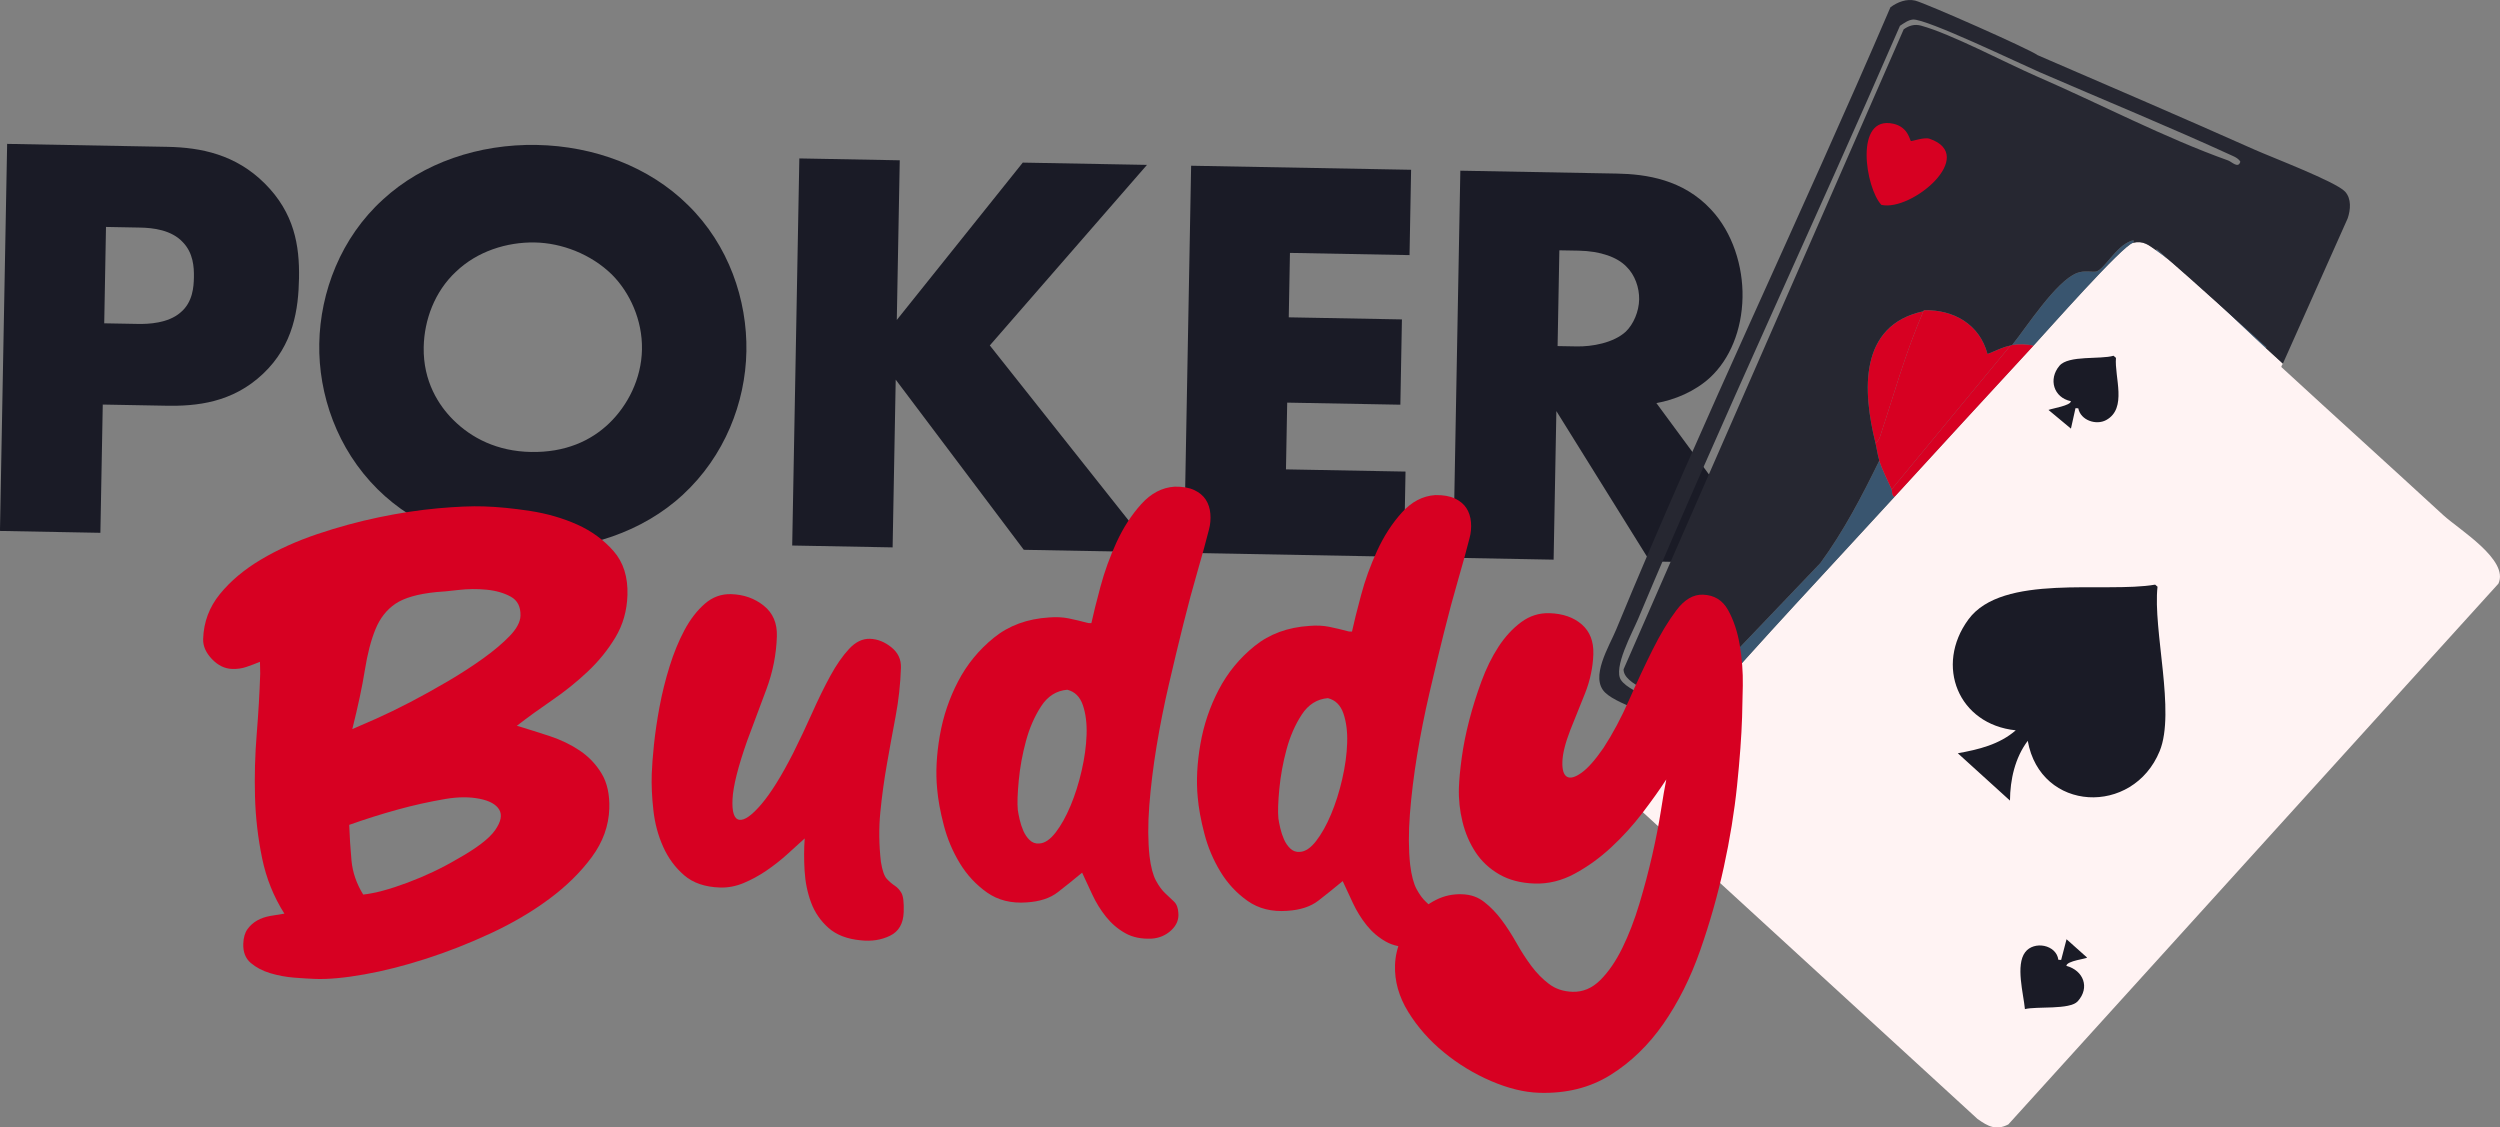 <?xml version="1.0" encoding="UTF-8"?>
<svg id="Calque_1" data-name="Calque 1" xmlns="http://www.w3.org/2000/svg" viewBox="0 0 735.67 331.78">
  <rect x="0" y="0" width="735.67" height="331.78" fill="#808080" stroke="none"/>
  <defs>
    <style>
      .cls-1 {
        fill: #456481;
      }

      .cls-2 {
        fill: #d70022;
      }

      .cls-3 {
        fill: #39556f;
      }

      .cls-4 {
        fill: #262731;
      }

      .cls-5 {
        fill: #1a1b26;
      }

      .cls-6 {
        fill: #fff3f3;
      }
    </style>
  </defs>
  <g>
    <path class="cls-5" d="M30.24,119.05l-.7,37.74-29.55-.55L2.1,42.34l47.14.87c9.9.18,20.12,2.25,28.67,10.78,8.72,8.7,10.25,18.3,10.08,27.86-.17,9.05-1.56,19.62-10.6,28.16-9.04,8.55-19.65,9.55-28.53,9.38l-18.62-.34ZM30.68,95.14l9.9.18c3.07.06,8.89-.18,12.53-3.36,3.64-3.01,3.9-7.62,3.95-10.35.06-3.07-.21-7.18-3.23-10.31-3.35-3.65-8.81-4.26-12.56-4.33l-10.08-.19-.52,28.35Z"/>
    <path class="cls-5" d="M200.93,145.61c-11.82,10.89-28.32,16.39-45.23,16.08-16.91-.31-33.19-6.42-44.6-17.74-11.91-11.84-17.42-27.83-17.15-42.86.28-15.2,6.38-31.15,18.72-42.36,11.82-10.89,28.32-16.39,45.23-16.08,16.91.31,33.2,6.42,44.6,17.74,11.91,11.67,17.42,27.83,17.14,43.03-.28,15.03-6.38,30.8-18.72,42.19ZM134.15,79.97c-6.26,5.86-9.32,14.18-9.47,22.21-.19,10.08,4.47,17.17,8.66,21.34,5.37,5.39,12.98,9.29,22.89,9.48,10.08.19,17.66-3.26,23.05-8.46,5.39-5.2,9.46-12.98,9.63-21.69s-3.62-16.81-8.82-22.03c-6.21-6.09-14.86-9.33-22.72-9.47-8.2-.15-16.96,2.59-23.22,8.63Z"/>
    <path class="cls-5" d="M263.9,94.15l37.07-46.3,36.55.67-46.25,53.13,48.25,60.85-38.25-.71-37.69-50.07-.91,49.36-29.55-.55,2.1-113.91,29.55.55-.87,46.96Z"/>
    <path class="cls-5" d="M414.77,75.07l-35.18-.65-.35,18.96,33.3.61-.46,25.1-33.3-.61-.36,19.64,35.18.65-.46,25.1-64.73-1.19,2.1-113.91,64.73,1.19-.46,25.1Z"/>
    <path class="cls-5" d="M475.86,51.08c8.54.16,19.44,1.73,27.65,10.59,6.37,6.78,9.43,16.75,9.26,25.8-.18,9.73-3.75,18.21-9.49,23.57-4.52,4.19-10.54,6.64-15.86,7.57l34.83,47.28-36.72-.68-27.54-44.24-.81,43.72-29.55-.55,2.1-113.91,46.11.85ZM458.35,101.84l5.64.1c4.44.08,10.78-1,14.43-4.35,2.26-2.18,3.87-5.91,3.93-9.49.06-3.42-1.23-7.2-3.75-9.64-2.68-2.78-7.6-4.58-14.09-4.7l-5.64-.1-.52,28.18Z"/>
  </g>
  <g>
    <path class="cls-6" d="M634.48,73.67c9.54,6.71,23.23,20.43,32.29,28.77,1.66,1.53,3.35,3.05,5.01,4.58.04.04-.65.81-.39,1.05,15.82,14.55,31.77,28.97,47.59,43.52,4.62,4.25,19.48,13.18,16.22,20.16l-144.21,159.13c-3.62,1.87-6.01.56-9.06-1.6l-99.56-91.25c-4.53-6.71,7.41-15.45,11.5-20.36.74-.89,1.19-2.48,1.93-3.35.96-1.13,1.88-2.34,2.84-3.46.21-.24.68-.66,1.05-1.09,18.47-21.34,38.69-42.66,57.81-63.58,13.56-14.84,27.23-29.66,40.86-44.45,4.05-4.39,26.23-29.52,29.31-30.28s4.65.7,6.8,2.21Z"/>
    <path class="cls-5" d="M634.18,172.03l.71.62c-1.4,12.73,5.33,36.86.64,48.36-7.84,19.19-35.09,18.03-38.83-3.01-3.77,5-5.18,11.43-5.23,17.59l-15.35-13.93c6.11-1.1,12.23-2.56,17.05-6.75-16.91-1.73-23.91-19.06-13.92-32.64,10.03-13.64,40.14-7.66,54.94-10.23Z"/>
    <path class="cls-5" d="M621.95,104.69l.71.62c-.48,5.67,3.4,14.86-2.88,18.3-2.95,1.61-7.52.08-8.21-3.45l-.82-.05-1.34,6.02-6.61-5.5c1.11-.45,6.61-1.29,6.58-2.58-5.06-1.04-6.69-6.47-3.35-10.42,2.67-3.16,12.11-1.8,15.92-2.95Z"/>
    <path class="cls-5" d="M608.12,276.39l6.03,5.38c.03.36-6.02.95-6.08,2.45,5.04,1.37,6.98,6.39,3.35,10.42-2.33,2.59-12.14,1.43-15.55,2.31-.42-4.53-2.8-12.94.07-16.74,2.61-3.46,9.18-2.22,9.77,2.22l.82.05,1.59-6.09Z"/>
    <path class="cls-1" d="M666.64,101.94l.32.18-.18.32c-9.06-8.34-22.76-22.06-32.29-28.77l.18-.32c10.23,8.88,20.82,17.62,30.13,26.25.41.38,1.38,1.86,1.84,2.33Z"/>
  </g>
  <path class="cls-3" d="M556.65,144c.22.5-.08,1.88.86,2.19-19.12,20.92-39.34,42.24-57.81,63.58-2.45-1.44-5.13-2.44-7.71-3.58l4.15.9,39.53-41.39c6.87-9.37,12.26-19.75,17.35-30.16.93,2.93,2.4,5.66,3.63,8.46Z"/>
  <path class="cls-3" d="M627.69,71.46c-3.08.76-25.26,25.89-29.31,30.28-1.82-.48-4.43-.51-6.26-.2,4.32-5.4,12.81-18.64,18.97-21.16,2.32-.95,4.79-.2,5.8-.49,2.38-.68,5.74-7.28,10-8.9.38-.15,1.51-.63.8.46Z"/>
  <polygon class="cls-3" points="666.96 102.12 666.64 101.94 667.72 100.44 666.96 102.12"/>
  <g>
    <path class="cls-2" d="M598.37,101.74c-13.63,14.79-27.3,29.61-40.86,44.45-.94-.32-.64-1.7-.86-2.19l34.96-42.32c.06-.01.2-.09.5-.14,1.83-.31,4.44-.28,6.26.2Z"/>
    <path class="cls-2" d="M556.65,144c-1.23-2.8-2.7-5.53-3.63-8.46-.53-1.67-.75-3.63-1.17-5.35.57.15,1.2-1.19,1.33-1.57,4.32-12.95,7.26-24.12,12.8-37.02.05-.11.14-.21.18-.32,8.75-.18,16.35,4.13,18.71,12.89,2.3-.86,4.29-2,6.74-2.49l-34.96,42.32Z"/>
    <path class="cls-2" d="M551.85,130.19c-3.69-14.95-4.99-34.43,14.13-38.59-5.54,12.9-8.48,24.07-12.8,37.02-.13.38-.76,1.72-1.33,1.57Z"/>
  </g>
  <path class="cls-4" d="M690.08,56.39c-2.64-2.89-21.66-10.13-26.65-12.36h0c-21.2-9.44-42.55-18.61-63.85-27.81-2.08-1.64-32.93-15.29-36-16.04-2.53-.61-5.22.42-7.29,1.97-26.29,61.26-55.3,121.52-80.71,183.13h0c-2.04,4.94-7.82,14.08-3.23,18.53,4.11,3.98,17.92,7.46,23.46,10.52.96-1.13,1.88-2.34,2.84-3.46-4.8-2.86-18.75-6.47-21.64-10.75-2.39-3.54,3.32-13.92,5.01-17.93h0c24.59-58.63,51.73-116.28,77.08-174.6,1.11-.73,2.44-1.73,3.82-1.84,3.85-.31,31.34,12.91,37.19,15.45h0c18.93,8.21,38.2,16.1,56.94,24.69.83.38,1.75.85,2.21,1.7h0c-.6,2.12-2.53,0-3.61-.38-18.58-6.63-38.01-16.79-56.28-24.73-9.28-4.04-25.24-12.53-34.09-14.94-1.87-.51-3.55-.02-5.09,1.1l-82.42,188.3c-.13,4.47,10.51,7.6,14.22,9.24l4.15.9,39.53-41.39c6.87-9.37,12.26-19.75,17.35-30.16-.53-1.67-.75-3.63-1.17-5.35-3.69-14.95-4.99-34.43,14.13-38.59.05-.11.14-.21.18-.32,8.75-.18,16.35,4.13,18.71,12.89,2.3-.86,4.29-2,6.74-2.49.06-.01.2-.09.5-.14,4.32-5.4,12.81-18.64,18.97-21.16,2.32-.95,4.79-.2,5.8-.49,2.38-.68,5.74-7.28,10-8.9.38-.15,1.51-.63.8.46,2.98-.73,4.65.7,6.8,2.21l.18-.32c10.23,8.88,31.51,28.11,31.97,28.59l.32.18-.18.32c1.66,1.53,3.35,3.05,5.01,4.58l19.07-42.75c.84-2.5,1.17-5.74-.78-7.88ZM657.35,44.99c.02-.11,1.15-1.55,1.5-1.95-.36.4-1.48,1.84-1.5,1.95-.22,1.13,1.75,1.05,1.95,2.07-.2-1.02-2.17-.95-1.95-2.07Z"/>
  <path class="cls-2" d="M567.8,40.83c14.32,4.91-5.22,21.47-14.17,19.46-4.67-4.94-8.09-26.48,3.54-23.87,4.4.99,4.81,4.9,5.15,5.08.24.14,3.9-1.21,5.48-.67Z"/>
  <g>
    <path class="cls-2" d="M83.69,268.86c-3.15-4.95-5.34-10.39-6.56-16.32-1.22-5.92-1.92-11.95-2.09-18.08-.17-6.13,0-12.28.5-18.45.5-6.17.85-12.1,1.03-17.8l-.07-3.46c-1.37.56-2.7,1.07-4.01,1.51-1.3.44-2.69.64-4.16.59-2.21-.07-4.2-1.05-5.98-2.92-1.78-1.88-2.64-3.84-2.57-5.91.16-4.97,1.8-9.37,4.94-13.22,3.13-3.84,7.17-7.23,12.11-10.16,4.94-2.93,10.45-5.42,16.53-7.47,6.08-2.05,12.15-3.7,18.2-4.96,6.05-1.26,11.82-2.13,17.3-2.63,5.48-.49,9.99-.68,13.55-.56,4.17.13,8.73.59,13.67,1.35,4.95.77,9.53,2.1,13.77,3.99,4.23,1.9,7.8,4.5,10.7,7.81,2.9,3.31,4.26,7.63,4.09,12.96-.15,4.61-1.33,8.75-3.55,12.44-2.22,3.69-4.95,7.06-8.2,10.11-3.24,3.05-6.73,5.85-10.46,8.4-3.72,2.55-7.17,5.05-10.33,7.49,3.16.95,6.38,1.97,9.66,3.04,3.28,1.08,6.24,2.51,8.88,4.29,2.64,1.79,4.78,4.04,6.41,6.76,1.63,2.72,2.38,6.14,2.25,10.26-.16,5.09-1.88,9.86-5.16,14.3s-7.46,8.56-12.55,12.33c-5.09,3.78-10.82,7.14-17.17,10.09-6.35,2.95-12.69,5.44-19.02,7.48-6.33,2.04-12.36,3.58-18.1,4.6-5.74,1.03-10.57,1.48-14.5,1.35-1.72-.06-3.8-.19-6.25-.38-2.45-.2-4.8-.64-7.05-1.32-2.25-.68-4.15-1.68-5.7-3-1.55-1.32-2.29-3.2-2.21-5.62.06-1.82.47-3.26,1.24-4.33.77-1.07,1.72-1.91,2.84-2.55,1.12-.63,2.4-1.07,3.82-1.33,1.42-.26,2.81-.48,4.16-.68ZM103.67,214.55c1.61-.68,3.95-1.69,7-3.05,3.05-1.36,6.38-2.98,10.01-4.86,3.62-1.89,7.34-3.95,11.15-6.19,3.81-2.24,7.29-4.5,10.43-6.76,3.14-2.26,5.73-4.46,7.76-6.57,2.03-2.12,3.08-4.09,3.14-5.9.09-2.66-.87-4.55-2.86-5.64-1.99-1.09-4.36-1.78-7.11-2.05-2.75-.27-5.55-.24-8.38.09-2.84.33-4.99.54-6.46.61-5.42.55-9.41,1.7-11.98,3.43-2.57,1.74-4.53,4.22-5.86,7.45-1.33,3.23-2.38,7.26-3.15,12.09-.77,4.83-2,10.61-3.69,17.35ZM106.88,263.24c3.45-.37,7.78-1.54,13-3.49,5.22-1.95,10.08-4.25,14.58-6.9,5.75-3.21,9.49-6.06,11.23-8.55,1.74-2.49,2.14-4.51,1.21-6.06-.93-1.55-2.86-2.61-5.79-3.19-2.93-.58-6.24-.57-9.94.04-4.81.82-9.57,1.87-14.28,3.18-4.71,1.3-9.42,2.79-14.13,4.46.13,3.52.35,7.02.67,10.49.32,3.47,1.47,6.81,3.45,10.03Z"/>
    <path class="cls-2" d="M236.83,246.69c-1.52,1.41-3.26,2.99-5.22,4.74-1.96,1.76-4.01,3.36-6.14,4.81-2.14,1.45-4.35,2.65-6.65,3.61-2.3.96-4.62,1.4-6.95,1.32-4.41-.14-7.94-1.35-10.56-3.62-2.63-2.27-4.69-5.06-6.17-8.39-1.49-3.32-2.45-6.9-2.87-10.74-.43-3.84-.59-7.39-.48-10.66.07-2.18.28-5.02.64-8.53.36-3.51.91-7.25,1.65-11.23.74-3.98,1.73-7.95,2.96-11.91,1.23-3.96,2.7-7.52,4.39-10.69,1.7-3.16,3.68-5.73,5.96-7.72,2.27-1.99,4.88-2.94,7.82-2.84,3.68.12,6.86,1.25,9.55,3.4,2.69,2.15,3.98,5.16,3.85,9.04-.17,5.33-1.2,10.52-3.08,15.55-1.88,5.03-3.76,10.07-5.64,15.1-2.7,7.68-4.15,13.42-4.33,17.24-.19,3.82.48,5.84,2.01,6.07,1.53.23,3.69-1.31,6.5-4.61,2.81-3.3,5.91-8.3,9.32-14.98,1.97-3.94,3.84-7.91,5.63-11.92,1.79-4.01,3.56-7.62,5.32-10.84,1.76-3.22,3.59-5.86,5.5-7.92,1.91-2.06,3.96-3.06,6.17-2.99s4.3.9,6.27,2.48c1.97,1.58,2.92,3.58,2.84,6.01-.16,4.85-.68,9.62-1.57,14.33-.89,4.7-1.75,9.41-2.57,14.11-.83,4.7-1.47,9.42-1.93,14.13-.46,4.72-.4,9.57.17,14.56.41,2.56,1,4.25,1.77,5.06.77.82,1.55,1.48,2.33,1.99.78.51,1.43,1.23,1.96,2.16.52.93.74,2.78.65,5.57-.11,3.39-1.44,5.72-4,6.97-2.56,1.25-5.42,1.71-8.6,1.36-4.04-.37-7.22-1.6-9.55-3.67-2.33-2.08-4.03-4.56-5.1-7.44-1.07-2.88-1.71-6-1.91-9.34-.2-3.34-.19-6.53.03-9.55Z"/>
    <path class="cls-2" d="M321.16,183.36c.57-2.65,1.46-6.2,2.65-10.65,1.19-4.45,2.77-8.83,4.75-13.13,1.98-4.3,4.4-8.05,7.27-11.23,2.86-3.18,6.14-4.9,9.83-5.14,2.33-.04,4.25.29,5.77,1,1.51.72,2.64,1.66,3.4,2.84.76,1.18,1.21,2.56,1.34,4.14.13,1.58,0,3.16-.43,4.72-.85,3.37-1.96,7.43-3.34,12.18-1.38,4.75-2.78,9.95-4.19,15.61-1.41,5.66-2.83,11.56-4.25,17.7-1.43,6.14-2.63,12.23-3.63,18.26-.99,6.04-1.7,11.84-2.13,17.4-.43,5.57-.4,10.54.07,14.92.39,3.17,1.02,5.55,1.89,7.16.87,1.61,1.78,2.85,2.73,3.73.95.88,1.81,1.7,2.59,2.45.77.75,1.2,1.86,1.27,3.32.18,1.95-.52,3.65-2.1,5.12-1.58,1.47-3.48,2.28-5.69,2.45-3.07.15-5.7-.39-7.86-1.62-2.17-1.22-4.05-2.83-5.64-4.82-1.59-1.99-2.93-4.16-4.02-6.5-1.09-2.34-2.1-4.49-3.01-6.47-2.53,2.1-4.92,4.03-7.18,5.77-2.26,1.75-5.31,2.74-9.12,2.98-4.55.34-8.45-.64-11.69-2.92-3.24-2.29-5.91-5.16-8.01-8.63-2.1-3.46-3.67-7.18-4.7-11.16-1.04-3.97-1.69-7.54-1.96-10.71-.46-4.75-.2-9.95.78-15.62.98-5.67,2.78-11.01,5.4-16.02,2.61-5.01,6.13-9.29,10.54-12.85,4.41-3.56,9.81-5.54,16.21-5.94,2.09-.17,4.02-.08,5.79.28,1.77.36,3.68.82,5.75,1.37l.92.03ZM314.08,202.97c-3.2.26-5.77,1.88-7.7,4.85-1.94,2.97-3.43,6.38-4.47,10.23-1.04,3.85-1.75,7.71-2.12,11.58-.37,3.87-.47,6.78-.28,8.73.1.73.28,1.68.55,2.84.27,1.16.63,2.27,1.09,3.31.46,1.05,1.07,1.95,1.85,2.7.77.75,1.71,1.09,2.82,1,1.59-.07,3.19-1.14,4.8-3.21,1.6-2.07,3.07-4.69,4.4-7.87,1.33-3.17,2.42-6.62,3.28-10.36.86-3.73,1.34-7.26,1.45-10.6.11-3.33-.26-6.22-1.1-8.68-.84-2.45-2.36-3.96-4.55-4.51Z"/>
    <path class="cls-2" d="M397.85,185.84c.57-2.65,1.46-6.2,2.65-10.65,1.18-4.45,2.77-8.83,4.75-13.13,1.98-4.3,4.4-8.05,7.27-11.23s6.14-4.9,9.83-5.14c2.33-.04,4.25.29,5.77,1,1.51.72,2.64,1.66,3.4,2.84.76,1.18,1.21,2.56,1.34,4.14.13,1.58,0,3.16-.43,4.72-.85,3.37-1.96,7.43-3.34,12.18-1.38,4.75-2.78,9.95-4.19,15.61-1.41,5.66-2.83,11.56-4.25,17.7-1.43,6.14-2.63,12.23-3.63,18.26-.99,6.04-1.7,11.84-2.13,17.4-.43,5.57-.4,10.54.07,14.92.39,3.17,1.02,5.55,1.88,7.16.87,1.61,1.78,2.85,2.73,3.73.95.88,1.81,1.7,2.59,2.45.77.75,1.2,1.86,1.27,3.32.18,1.95-.52,3.65-2.1,5.12-1.58,1.47-3.48,2.28-5.69,2.45-3.07.15-5.7-.39-7.86-1.62-2.17-1.22-4.05-2.83-5.64-4.82-1.59-1.99-2.93-4.16-4.02-6.5-1.09-2.34-2.1-4.49-3.01-6.47-2.53,2.1-4.92,4.03-7.18,5.77-2.27,1.75-5.31,2.74-9.12,2.98-4.55.34-8.45-.64-11.69-2.92-3.24-2.29-5.91-5.16-8.01-8.63-2.1-3.46-3.67-7.18-4.7-11.16-1.04-3.97-1.69-7.54-1.96-10.71-.46-4.75-.2-9.95.78-15.62.98-5.67,2.78-11.01,5.4-16.02,2.61-5.01,6.13-9.29,10.54-12.85,4.41-3.56,9.81-5.54,16.21-5.94,2.09-.17,4.02-.08,5.79.28,1.77.36,3.68.82,5.76,1.37l.92.03ZM390.77,205.44c-3.2.26-5.77,1.88-7.71,4.85-1.94,2.97-3.43,6.38-4.47,10.23-1.04,3.85-1.75,7.71-2.12,11.58-.37,3.87-.47,6.78-.28,8.73.1.73.28,1.68.55,2.84.27,1.16.63,2.27,1.09,3.31.46,1.05,1.07,1.95,1.85,2.7.77.75,1.71,1.09,2.82,1,1.59-.07,3.2-1.14,4.8-3.21,1.6-2.07,3.07-4.69,4.4-7.87,1.33-3.17,2.42-6.62,3.28-10.36.86-3.73,1.34-7.26,1.45-10.6.11-3.33-.26-6.22-1.1-8.68-.84-2.45-2.36-3.96-4.55-4.51Z"/>
    <path class="cls-2" d="M490.32,229.4c-1.94,2.97-4.28,6.26-7.04,9.87-2.76,3.61-5.81,6.97-9.16,10.08-3.35,3.11-6.93,5.69-10.74,7.75-3.81,2.06-7.74,3.03-11.78,2.9-4.05-.13-7.52-1.03-10.41-2.7-2.89-1.67-5.22-3.84-6.97-6.5-1.75-2.66-3.04-5.65-3.85-8.95s-1.17-6.65-1.06-10.04c.08-2.42.36-5.38.84-8.89.48-3.5,1.21-7.15,2.19-10.94.98-3.79,2.18-7.6,3.59-11.44,1.41-3.84,3.09-7.24,5.02-10.21,1.94-2.97,4.16-5.38,6.68-7.25,2.51-1.86,5.3-2.74,8.37-2.64,3.92.13,7.08,1.23,9.47,3.31,2.39,2.08,3.52,5,3.4,8.75s-.92,7.68-2.39,11.39c-1.47,3.71-2.94,7.37-4.4,10.96-1.48,3.84-2.25,6.93-2.32,9.3-.08,2.36.37,3.83,1.33,4.41.96.58,2.39.2,4.27-1.14,1.88-1.33,4.05-3.78,6.5-7.34,2.71-4.16,5.22-8.87,7.54-14.13,2.32-5.26,4.62-10.19,6.92-14.79,2.29-4.59,4.63-8.46,7-11.6,2.37-3.14,4.96-4.66,7.79-4.57,3.31.11,5.78,1.61,7.4,4.52,1.62,2.9,2.77,6.34,3.44,10.3.67,3.97.97,7.95.9,11.95-.07,4-.14,7.09-.21,9.27-.18,5.7-.68,12.41-1.48,20.15-.8,7.74-2.1,15.74-3.9,23.99-1.8,8.25-4.12,16.43-6.96,24.52-2.84,8.1-6.45,15.29-10.82,21.58-4.38,6.29-9.57,11.31-15.58,15.06-6.01,3.75-13,5.49-20.97,5.24-4.41-.14-9.13-1.3-14.16-3.46-5.02-2.16-9.66-4.98-13.9-8.46-4.24-3.48-7.74-7.44-10.48-11.89-2.74-4.46-4.04-9.05-3.88-13.77.08-2.54.66-5.07,1.72-7.59,1.07-2.51,2.46-4.77,4.18-6.78,1.72-2.01,3.77-3.61,6.14-4.81,2.37-1.2,4.9-1.75,7.6-1.67s4.79.85,6.65,2.31c1.86,1.46,3.55,3.21,5.08,5.26,1.53,2.05,2.99,4.31,4.38,6.78,1.39,2.47,2.85,4.73,4.38,6.78,1.53,2.05,3.25,3.81,5.17,5.26,1.91,1.46,4.22,2.23,6.92,2.32,3.06.1,5.8-1.06,8.21-3.47,2.41-2.41,4.57-5.55,6.47-9.44,1.9-3.88,3.58-8.22,5.02-13.03,1.44-4.8,2.7-9.56,3.77-14.25,1.07-4.7,1.92-9.04,2.54-13.02.62-3.98,1.15-7.06,1.59-9.23Z"/>
  </g>
</svg>